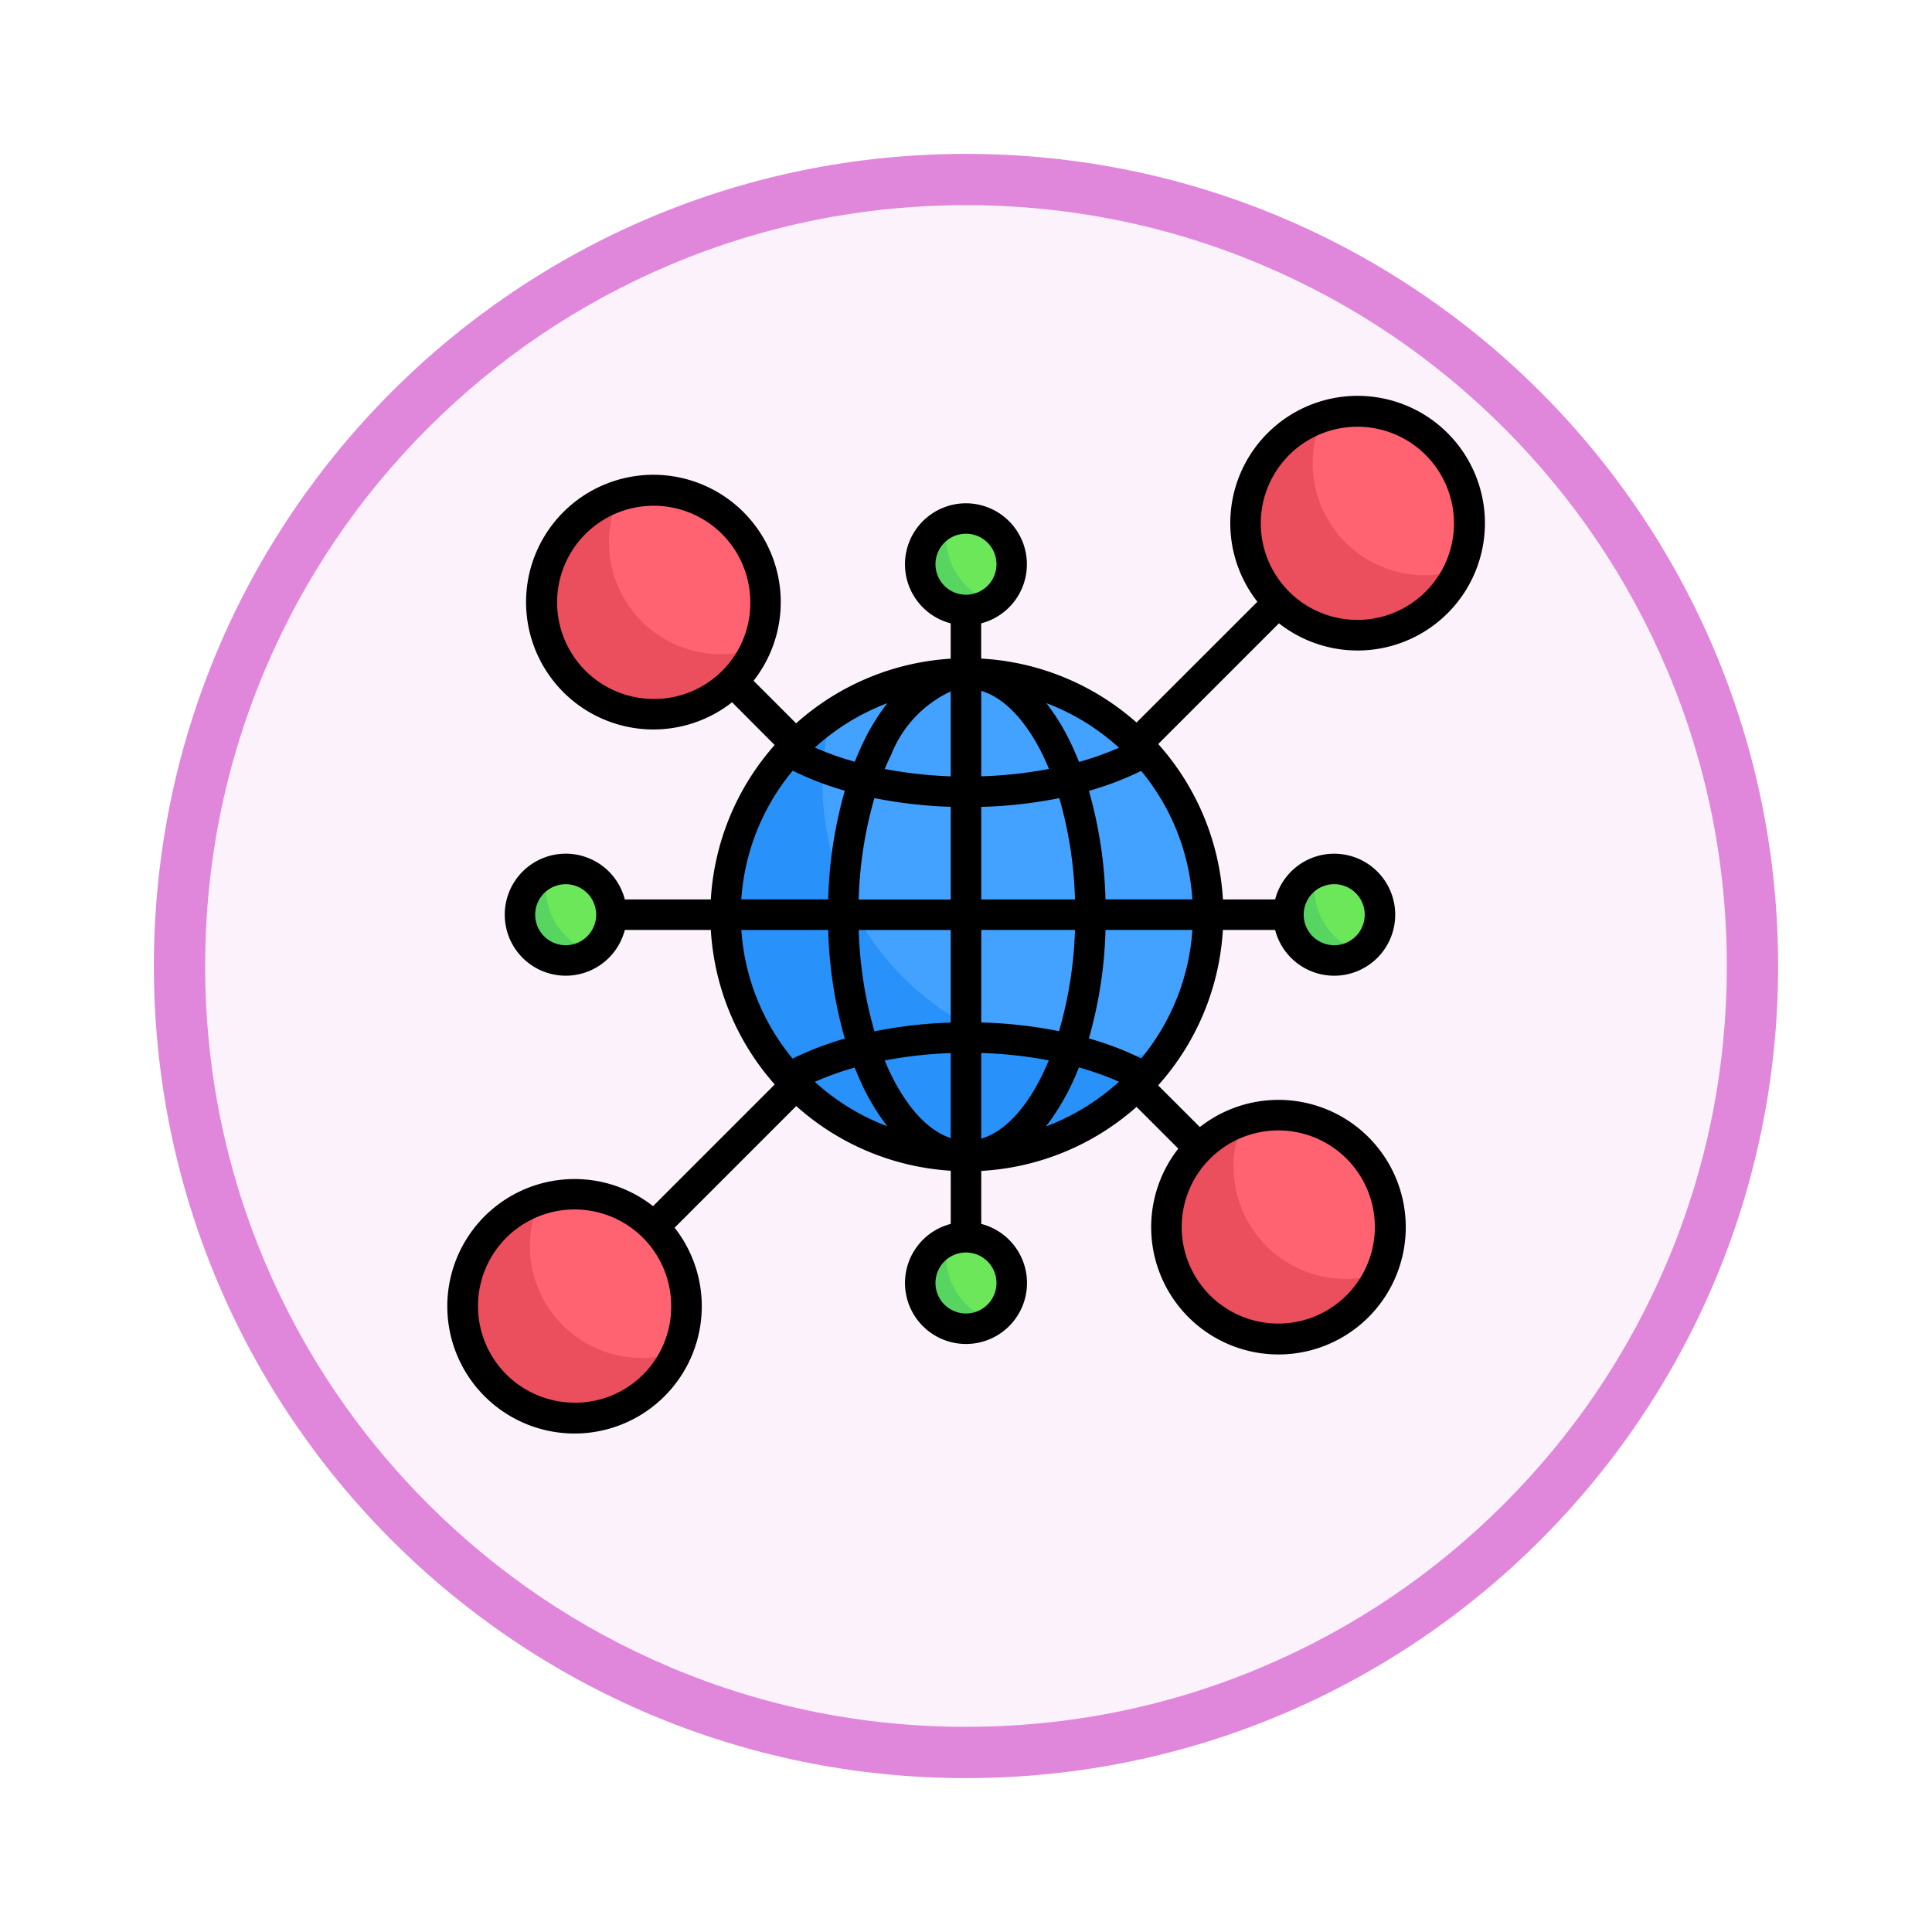 <svg xmlns="http://www.w3.org/2000/svg" xmlns:xlink="http://www.w3.org/1999/xlink" width="113" height="113" viewBox="0 0 113 113">
  <defs>
    <filter id="Trazado_982547" x="0" y="0" width="113" height="113" filterUnits="userSpaceOnUse">
      <feOffset dy="3" input="SourceAlpha"/>
      <feGaussianBlur stdDeviation="3" result="blur"/>
      <feFlood flood-opacity="0.161"/>
      <feComposite operator="in" in2="blur"/>
      <feComposite in="SourceGraphic"/>
    </filter>
  </defs>
  <g id="Grupo_1164264" data-name="Grupo 1164264" transform="translate(-902.234 -1107.467)">
    <g id="Grupo_1163950" data-name="Grupo 1163950" transform="translate(0 -1371)">
      <g id="Grupo_1161820" data-name="Grupo 1161820" transform="translate(911.234 2484.467)">
        <g id="Grupo_1152576" data-name="Grupo 1152576" transform="translate(0)">
          <g id="Grupo_1148633" data-name="Grupo 1148633">
            <g id="Grupo_1148525" data-name="Grupo 1148525">
              <g transform="matrix(1, 0, 0, 1, -9, -6)" filter="url(#Trazado_982547)">
                <g id="Trazado_982547-2" data-name="Trazado 982547" transform="translate(9 6)" fill="#fbf2fb">
                  <path d="M 47.5 93.5 C 41.289 93.5 35.265 92.284 29.595 89.886 C 24.118 87.569 19.198 84.252 14.973 80.027 C 10.748 75.802 7.431 70.882 5.114 65.405 C 2.716 59.735 1.5 53.711 1.5 47.5 C 1.5 41.289 2.716 35.265 5.114 29.595 C 7.431 24.118 10.748 19.198 14.973 14.973 C 19.198 10.748 24.118 7.431 29.595 5.114 C 35.265 2.716 41.289 1.5 47.5 1.5 C 53.711 1.5 59.735 2.716 65.405 5.114 C 70.882 7.431 75.802 10.748 80.027 14.973 C 84.252 19.198 87.569 24.118 89.886 29.595 C 92.284 35.265 93.5 41.289 93.5 47.5 C 93.5 53.711 92.284 59.735 89.886 65.405 C 87.569 70.882 84.252 75.802 80.027 80.027 C 75.802 84.252 70.882 87.569 65.405 89.886 C 59.735 92.284 53.711 93.5 47.5 93.5 Z" stroke="none"/>
                  <path d="M 47.5 3 C 41.491 3 35.664 4.176 30.18 6.496 C 24.881 8.737 20.122 11.946 16.034 16.034 C 11.946 20.122 8.737 24.881 6.496 30.18 C 4.176 35.664 3 41.491 3 47.5 C 3 53.509 4.176 59.336 6.496 64.82 C 8.737 70.119 11.946 74.878 16.034 78.966 C 20.122 83.054 24.881 86.263 30.18 88.504 C 35.664 90.824 41.491 92 47.5 92 C 53.509 92 59.336 90.824 64.82 88.504 C 70.119 86.263 74.878 83.054 78.966 78.966 C 83.054 74.878 86.263 70.119 88.504 64.82 C 90.824 59.336 92 53.509 92 47.5 C 92 41.491 90.824 35.664 88.504 30.18 C 86.263 24.881 83.054 20.122 78.966 16.034 C 74.878 11.946 70.119 8.737 64.82 6.496 C 59.336 4.176 53.509 3 47.5 3 M 47.5 0 C 73.734 0 95 21.266 95 47.5 C 95 73.734 73.734 95 47.5 95 C 21.266 95 0 73.734 0 47.5 C 0 21.266 21.266 0 47.5 0 Z" stroke="none" fill="#e087dc"/>
                </g>
              </g>
            </g>
          </g>
        </g>
      </g>
    </g>
    <g id="digital-connectivity_18517567" transform="translate(927.409 1129.642)">
      <g id="Grupo_1164263" data-name="Grupo 1164263" transform="translate(1.891 1.891)">
        <g id="Grupo_1164261" data-name="Grupo 1164261" transform="translate(0 0)">
          <path id="Trazado_999028" data-name="Trazado 999028" d="M55.349,101.74a3.233,3.233,0,1,0,3.233-3.233A3.233,3.233,0,0,0,55.349,101.74Zm0-42.035a3.233,3.233,0,1,0,3.233-3.233,3.233,3.233,0,0,0-3.233,3.233ZM31.935,80.2a3.233,3.233,0,1,0,3.233-3.233A3.233,3.233,0,0,0,31.935,80.2Zm44.953,0a3.233,3.233,0,1,0,3.233-3.233A3.233,3.233,0,0,0,76.888,80.2Z" transform="translate(-29.148 -50.767)" fill="#58d561" fill-rule="evenodd"/>
          <path id="Trazado_999029" data-name="Trazado 999029" d="M76.208,104.092a3.234,3.234,0,0,0-3.046-5.478,3.949,3.949,0,0,0,3.046,5.478Zm-3.372-45.94a3.933,3.933,0,0,1,.326-1.573,3.234,3.234,0,0,1,3.046,5.478,3.947,3.947,0,0,1-3.372-3.905Zm-23.414,20.5a3.933,3.933,0,0,1,.326-1.573,3.234,3.234,0,0,1,3.046,5.478A3.947,3.947,0,0,1,49.422,78.647Zm44.953,0a3.933,3.933,0,0,1,.326-1.573,3.234,3.234,0,0,1,3.046,5.478,3.948,3.948,0,0,1-3.372-3.905Z" transform="translate(-44.556 -50.766)" fill="#6ce75a" fill-rule="evenodd"/>
          <path id="Trazado_999030" data-name="Trazado 999030" d="M8.5,60.825a6.542,6.542,0,1,1,6.541,6.542A6.542,6.542,0,0,1,8.5,60.825Zm4.626-41.158a6.542,6.542,0,1,1,6.541,6.542,6.542,6.542,0,0,1-6.541-6.542Zm41.158-4.626a6.542,6.542,0,1,1,6.541,6.542,6.542,6.542,0,0,1-6.541-6.542ZM49.659,56.2A6.542,6.542,0,1,1,56.2,62.742,6.542,6.542,0,0,1,49.659,56.2Z" transform="translate(-8.501 -8.5)" fill="#eb4e5c" fill-rule="evenodd"/>
          <path id="Trazado_999031" data-name="Trazado 999031" d="M42.121,54.6A6.544,6.544,0,0,1,50.1,63.537,6.545,6.545,0,0,1,42.121,54.6ZM46.16,16.158a6.518,6.518,0,0,1,.587-2.711,6.544,6.544,0,0,1,7.982,8.932,6.545,6.545,0,0,1-8.568-6.221Zm41.158-4.626A6.518,6.518,0,0,1,87.9,8.821a6.545,6.545,0,0,1,7.982,8.932,6.545,6.545,0,0,1-8.569-6.221ZM82.691,52.69a6.518,6.518,0,0,1,.587-2.711,6.544,6.544,0,0,1,7.982,8.932,6.545,6.545,0,0,1-8.568-6.221Z" transform="translate(-37.606 -8.501)" fill="#ff6372" fill-rule="evenodd"/>
        </g>
        <g id="Grupo_1164262" data-name="Grupo 1164262" transform="translate(15.27 15.27)">
          <circle id="Elipse_11810" data-name="Elipse 11810" cx="14.163" cy="14.163" r="14.163" fill="#2891fa"/>
          <path id="Trazado_999032" data-name="Trazado 999032" d="M193.822,136.906a14.165,14.165,0,0,1,11.754,22.066,16.43,16.43,0,0,1-3.941.478,16.108,16.108,0,0,1-16.206-16.007,15.841,15.841,0,0,1,.558-4.173A14.1,14.1,0,0,1,193.822,136.906Z" transform="translate(-179.659 -136.906)" fill="#43a2ff" fill-rule="evenodd"/>
        </g>
      </g>
      <path id="Trazado_999033" data-name="Trazado 999033" d="M41.573,39.73a18.223,18.223,0,0,0-3.061-1.169,25.448,25.448,0,0,0,.973-6.344h5.081A13.159,13.159,0,0,1,41.573,39.73Zm8.017,4.211a5.649,5.649,0,1,1-5.65,5.65A5.656,5.656,0,0,1,49.59,43.941ZM33.108,52.864a1.784,1.784,0,1,1-1.784-1.783,1.786,1.786,0,0,1,1.784,1.783Zm-24.676,7a5.65,5.65,0,1,1,5.65-5.65A5.614,5.614,0,0,1,8.432,59.866ZM23.265,32.217a25.646,25.646,0,0,0,.971,6.354,18.178,18.178,0,0,0-3.051,1.172,13.159,13.159,0,0,1-3-7.525ZM21.189,22.9a18.21,18.21,0,0,0,3.048,1.171,25.615,25.615,0,0,0-.973,6.359H18.183A13.159,13.159,0,0,1,21.189,22.9Zm-8.131-4.195a5.65,5.65,0,1,1,5.651-5.65,5.612,5.612,0,0,1-5.651,5.65Zm16.482-7.879a1.784,1.784,0,0,1,1.784-1.784h0a1.784,1.784,0,1,1-1.784,1.784ZM54.216,2.783a5.65,5.65,0,1,1-5.65,5.651,5.656,5.656,0,0,1,5.65-5.651Zm-22,27.65V25.018a26.786,26.786,0,0,0,4.566-.512,23.66,23.66,0,0,1,.917,5.926H32.216Zm0,7.194v-5.41H37.7a23.84,23.84,0,0,1-.934,5.92,26.847,26.847,0,0,0-4.55-.51Zm5.714,2.631a17.29,17.29,0,0,1,2.345.835A13.245,13.245,0,0,1,36,43.708a13.836,13.836,0,0,0,1.926-3.451Zm-5.714,4.165c1.559-.459,2.955-2.163,3.951-4.58a25.208,25.208,0,0,0-3.951-.43Zm-6.967-3.151A12.7,12.7,0,0,0,26.726,43.7a13.217,13.217,0,0,1-4.243-2.6,17.2,17.2,0,0,1,2.332-.835Q25.02,40.785,25.249,41.271Zm5.183-1.854a25.214,25.214,0,0,0-3.861.432c.093.224.189.445.29.659.986,2.086,2.24,3.443,3.571,3.882Zm0-7.2v5.416a26.57,26.57,0,0,0-4.462.513,23.73,23.73,0,0,1-.92-5.929Zm0-7.2v5.42H25.049a23.678,23.678,0,0,1,.92-5.934A26.77,26.77,0,0,0,30.433,25.013Zm-3.473-3.075a6.837,6.837,0,0,1,3.473-3.677v4.966a25.121,25.121,0,0,1-3.859-.432c.122-.294.25-.581.386-.857Zm-2.141.44c.168-.425.348-.836.541-1.228a12.533,12.533,0,0,1,1.363-2.2,13.247,13.247,0,0,0-4.235,2.594A17.215,17.215,0,0,0,24.819,22.378Zm12.569-1.232a12.514,12.514,0,0,0-1.362-2.2,13.25,13.25,0,0,1,4.248,2.606,17.311,17.311,0,0,1-2.339.833c-.171-.43-.352-.845-.547-1.242ZM32.216,18.23v5a25.208,25.208,0,0,0,3.962-.431c-.124-.3-.254-.588-.391-.867-.984-2-2.259-3.309-3.57-3.7Zm7.268,12.2a25.6,25.6,0,0,0-.969-6.349,18.209,18.209,0,0,0,3.056-1.167,13.16,13.16,0,0,1,2.995,7.515ZM51.6,30.063a1.771,1.771,0,0,1,1.261-.523h0a1.785,1.785,0,1,1-1.262.523ZM7.911,33.109a1.784,1.784,0,1,1,1.784-1.784A1.786,1.786,0,0,1,7.911,33.109ZM42.567,21.343l7.062-7.062a7.447,7.447,0,1,0-1.26-1.261L41.3,20.085a14.946,14.946,0,0,0-9.087-3.741V14.284a3.568,3.568,0,0,0-.891-7.022h0a3.568,3.568,0,0,0-.892,7.022V16.35a14.949,14.949,0,0,0-9.041,3.782L18.9,17.642A7.448,7.448,0,1,0,17.642,18.9L20.134,21.4A14.942,14.942,0,0,0,16.4,30.432h-5.03a3.568,3.568,0,1,0,0,1.784H16.4a14.938,14.938,0,0,0,3.738,9.037l-7.117,7.118a7.442,7.442,0,1,0,1.261,1.26l7.114-7.114A14.944,14.944,0,0,0,30.433,46.3v3.11a3.568,3.568,0,1,0,1.784,0v-3.1A14.945,14.945,0,0,0,41.3,42.565l2.442,2.442a7.445,7.445,0,1,0,1.261-1.262l-2.439-2.438a14.947,14.947,0,0,0,3.785-9.09h3.057a3.568,3.568,0,1,0,3.456-4.46h0a3.569,3.569,0,0,0-3.455,2.675H46.353a14.942,14.942,0,0,0-3.785-9.089Z" transform="translate(0)" fill-rule="evenodd"/>
    </g>
  </g>
</svg>
